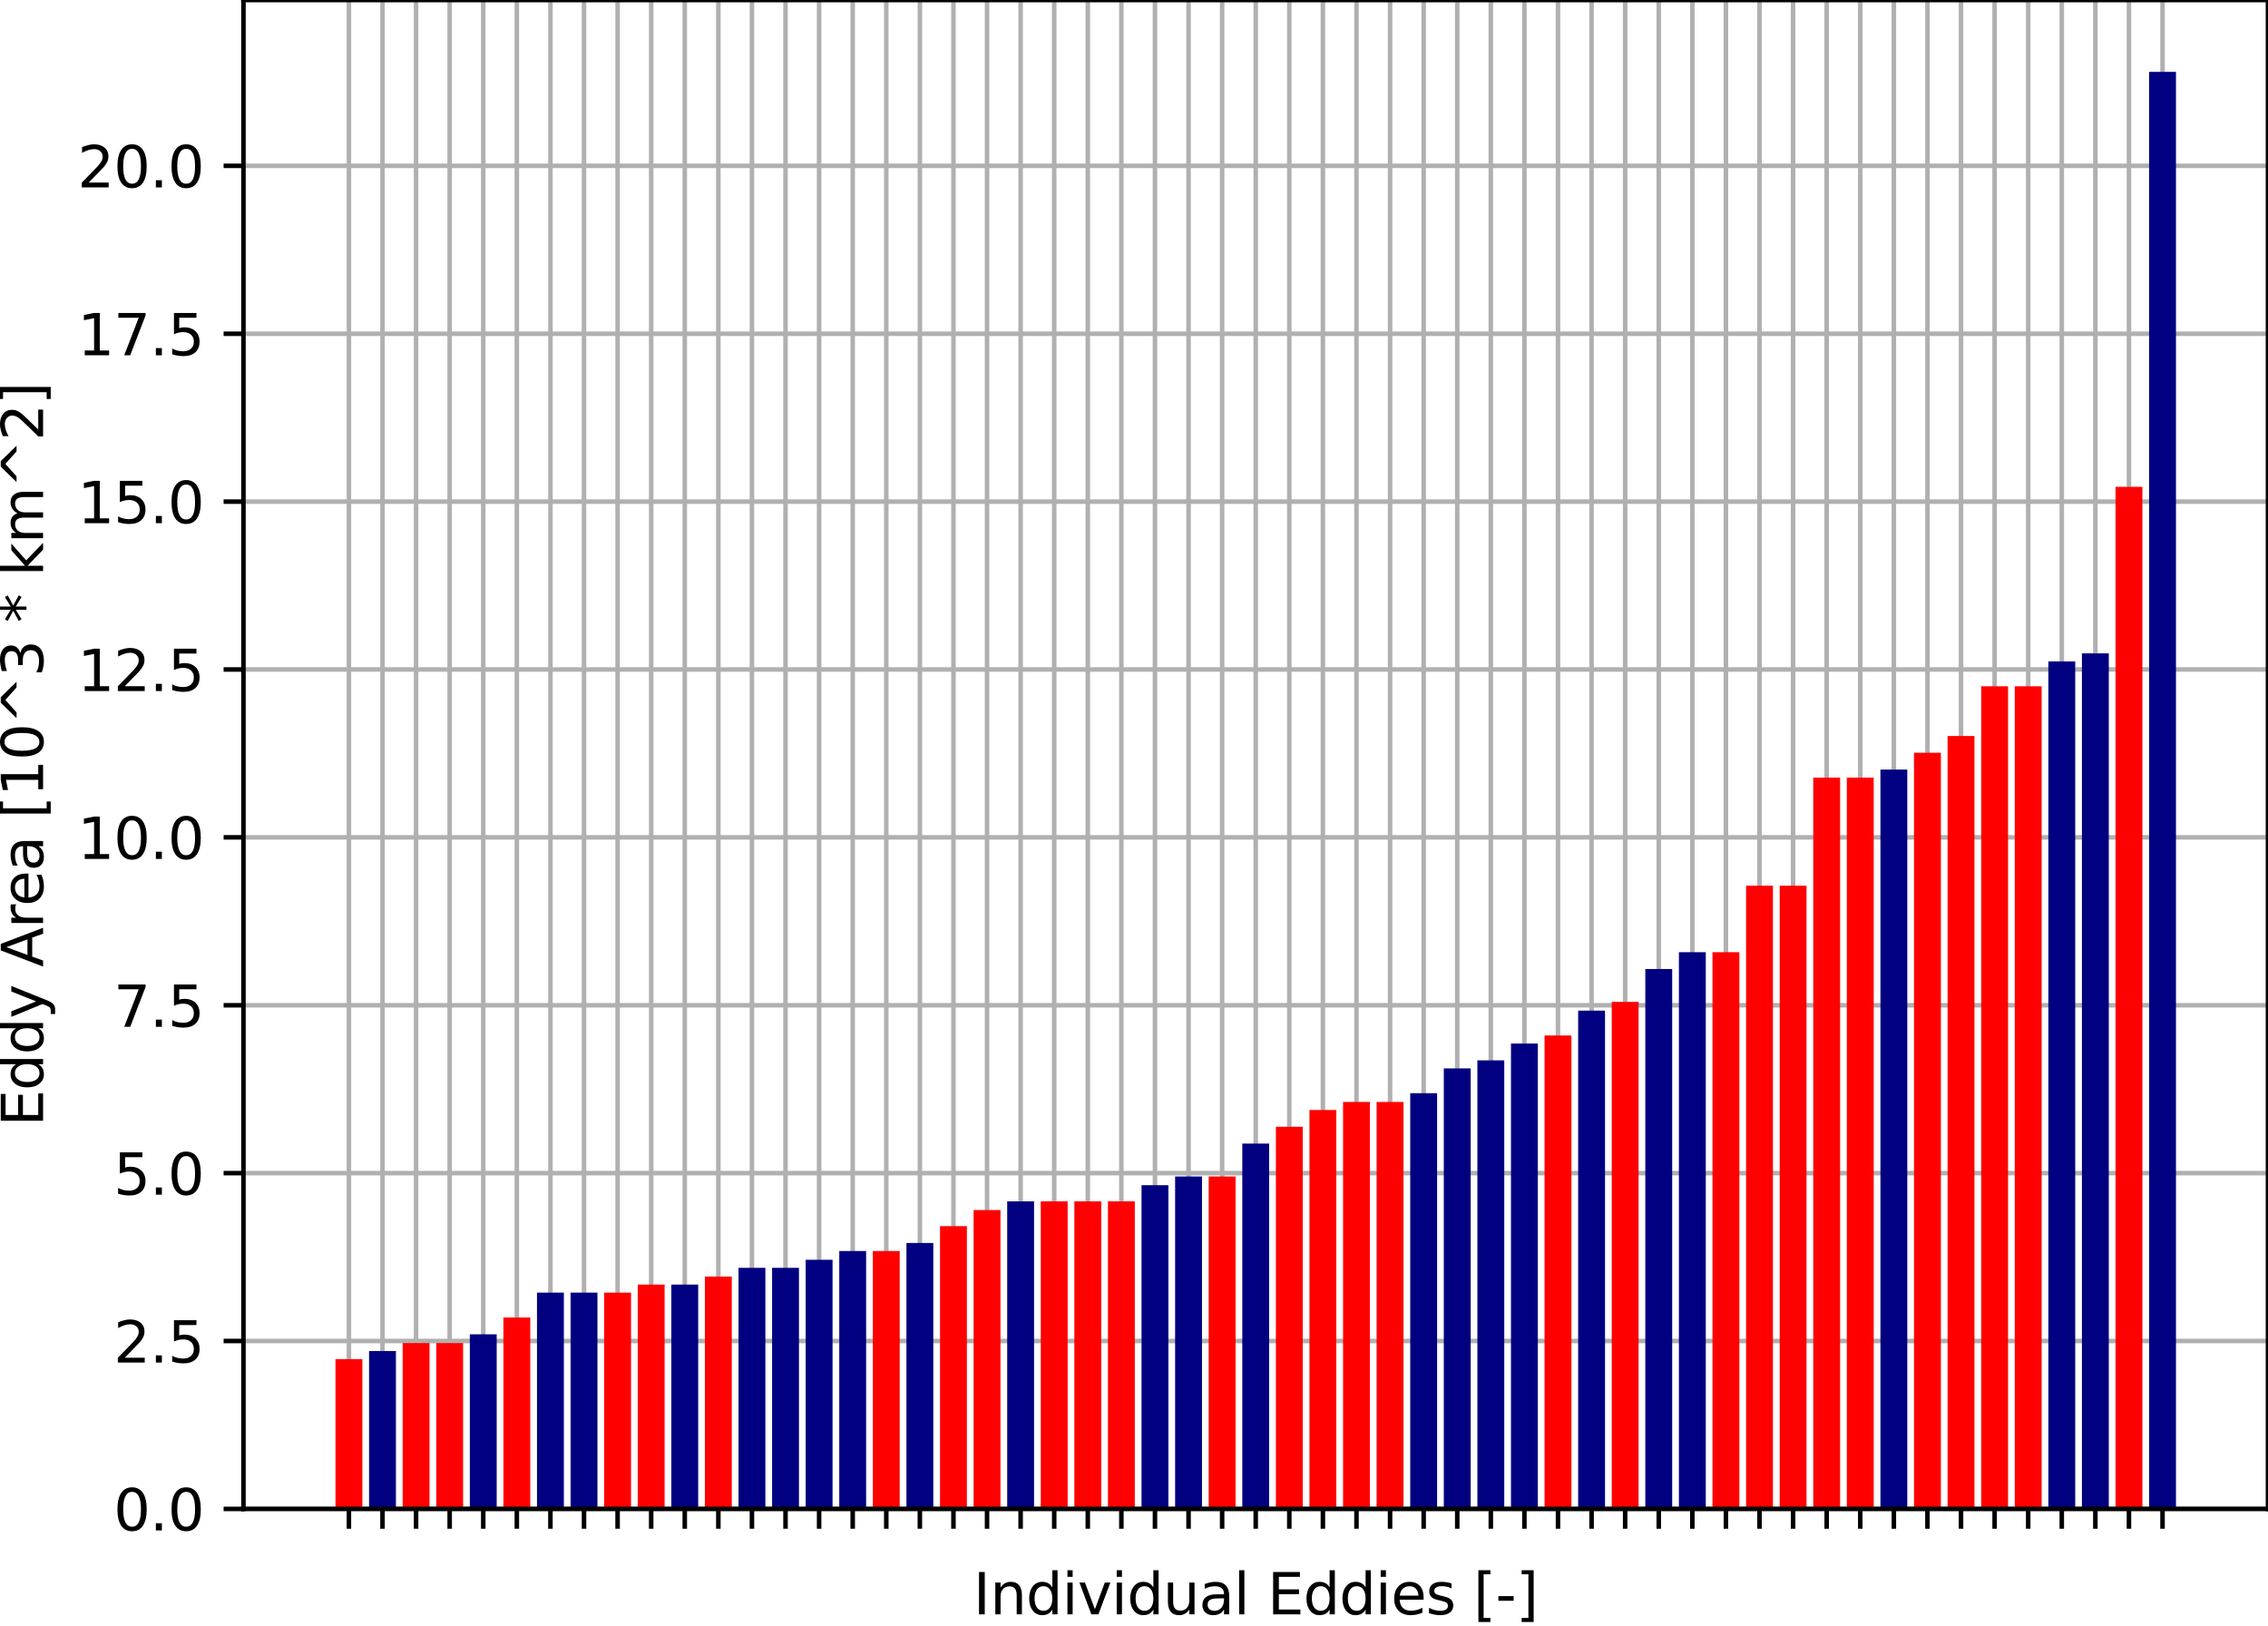 <?xml version="1.0" encoding="utf-8" standalone="no"?>
<!DOCTYPE svg PUBLIC "-//W3C//DTD SVG 1.1//EN"
  "http://www.w3.org/Graphics/SVG/1.1/DTD/svg11.dtd">
<svg xmlns:xlink="http://www.w3.org/1999/xlink" width="400.064pt" height="286.79pt" viewBox="0 0 400.064 286.79" xmlns="http://www.w3.org/2000/svg" version="1.1">
 <defs>
  <style type="text/css">*{stroke-linejoin: round; stroke-linecap: butt}</style>
 </defs>
 <g id="figure_1">
  <g id="patch_1">
   <path d="M -0 286.79 
L 400.064 286.79 
L 400.064 -0 
L -0 -0 
z
" style="fill: #ffffff"/>
  </g>
  <g id="axes_1">
   <g id="patch_2">
    <path d="M 42.944 266.112 
L 400.064 266.112 
L 400.064 -0 
L 42.944 -0 
z
" style="fill: #ffffff"/>
   </g>
   <g id="matplotlib.axis_1">
    <g id="xtick_1">
     <g id="line2d_1">
      <path d="M 61.546 266.112 
L 61.546 -0 
" clip-path="url(#p8c8e43b878)" style="fill: none; stroke: #b0b0b0; stroke-width: 0.8; stroke-linecap: square"/>
     </g>
     <g id="line2d_2">
      <defs>
       <path id="m0f7d0fd968" d="M 0 0 
L 0 3.5 
" style="stroke: #000000; stroke-width: 0.8"/>
      </defs>
      <g>
       <use xlink:href="#m0f7d0fd968" x="61.546" y="266.112" style="stroke: #000000; stroke-width: 0.8"/>
      </g>
     </g>
    </g>
    <g id="xtick_2">
     <g id="line2d_3">
      <path d="M 67.471 266.112 
L 67.471 -0 
" clip-path="url(#p8c8e43b878)" style="fill: none; stroke: #b0b0b0; stroke-width: 0.8; stroke-linecap: square"/>
     </g>
     <g id="line2d_4">
      <g>
       <use xlink:href="#m0f7d0fd968" x="67.471" y="266.112" style="stroke: #000000; stroke-width: 0.8"/>
      </g>
     </g>
    </g>
    <g id="xtick_3">
     <g id="line2d_5">
      <path d="M 73.395 266.112 
L 73.395 -0 
" clip-path="url(#p8c8e43b878)" style="fill: none; stroke: #b0b0b0; stroke-width: 0.8; stroke-linecap: square"/>
     </g>
     <g id="line2d_6">
      <g>
       <use xlink:href="#m0f7d0fd968" x="73.395" y="266.112" style="stroke: #000000; stroke-width: 0.8"/>
      </g>
     </g>
    </g>
    <g id="xtick_4">
     <g id="line2d_7">
      <path d="M 79.319 266.112 
L 79.319 -0 
" clip-path="url(#p8c8e43b878)" style="fill: none; stroke: #b0b0b0; stroke-width: 0.8; stroke-linecap: square"/>
     </g>
     <g id="line2d_8">
      <g>
       <use xlink:href="#m0f7d0fd968" x="79.319" y="266.112" style="stroke: #000000; stroke-width: 0.8"/>
      </g>
     </g>
    </g>
    <g id="xtick_5">
     <g id="line2d_9">
      <path d="M 85.244 266.112 
L 85.244 -0 
" clip-path="url(#p8c8e43b878)" style="fill: none; stroke: #b0b0b0; stroke-width: 0.8; stroke-linecap: square"/>
     </g>
     <g id="line2d_10">
      <g>
       <use xlink:href="#m0f7d0fd968" x="85.244" y="266.112" style="stroke: #000000; stroke-width: 0.8"/>
      </g>
     </g>
    </g>
    <g id="xtick_6">
     <g id="line2d_11">
      <path d="M 91.168 266.112 
L 91.168 -0 
" clip-path="url(#p8c8e43b878)" style="fill: none; stroke: #b0b0b0; stroke-width: 0.8; stroke-linecap: square"/>
     </g>
     <g id="line2d_12">
      <g>
       <use xlink:href="#m0f7d0fd968" x="91.168" y="266.112" style="stroke: #000000; stroke-width: 0.8"/>
      </g>
     </g>
    </g>
    <g id="xtick_7">
     <g id="line2d_13">
      <path d="M 97.092 266.112 
L 97.092 -0 
" clip-path="url(#p8c8e43b878)" style="fill: none; stroke: #b0b0b0; stroke-width: 0.8; stroke-linecap: square"/>
     </g>
     <g id="line2d_14">
      <g>
       <use xlink:href="#m0f7d0fd968" x="97.092" y="266.112" style="stroke: #000000; stroke-width: 0.8"/>
      </g>
     </g>
    </g>
    <g id="xtick_8">
     <g id="line2d_15">
      <path d="M 103.017 266.112 
L 103.017 -0 
" clip-path="url(#p8c8e43b878)" style="fill: none; stroke: #b0b0b0; stroke-width: 0.8; stroke-linecap: square"/>
     </g>
     <g id="line2d_16">
      <g>
       <use xlink:href="#m0f7d0fd968" x="103.017" y="266.112" style="stroke: #000000; stroke-width: 0.8"/>
      </g>
     </g>
    </g>
    <g id="xtick_9">
     <g id="line2d_17">
      <path d="M 108.941 266.112 
L 108.941 -0 
" clip-path="url(#p8c8e43b878)" style="fill: none; stroke: #b0b0b0; stroke-width: 0.8; stroke-linecap: square"/>
     </g>
     <g id="line2d_18">
      <g>
       <use xlink:href="#m0f7d0fd968" x="108.941" y="266.112" style="stroke: #000000; stroke-width: 0.8"/>
      </g>
     </g>
    </g>
    <g id="xtick_10">
     <g id="line2d_19">
      <path d="M 114.865 266.112 
L 114.865 -0 
" clip-path="url(#p8c8e43b878)" style="fill: none; stroke: #b0b0b0; stroke-width: 0.8; stroke-linecap: square"/>
     </g>
     <g id="line2d_20">
      <g>
       <use xlink:href="#m0f7d0fd968" x="114.865" y="266.112" style="stroke: #000000; stroke-width: 0.8"/>
      </g>
     </g>
    </g>
    <g id="xtick_11">
     <g id="line2d_21">
      <path d="M 120.79 266.112 
L 120.79 -0 
" clip-path="url(#p8c8e43b878)" style="fill: none; stroke: #b0b0b0; stroke-width: 0.8; stroke-linecap: square"/>
     </g>
     <g id="line2d_22">
      <g>
       <use xlink:href="#m0f7d0fd968" x="120.79" y="266.112" style="stroke: #000000; stroke-width: 0.8"/>
      </g>
     </g>
    </g>
    <g id="xtick_12">
     <g id="line2d_23">
      <path d="M 126.714 266.112 
L 126.714 -0 
" clip-path="url(#p8c8e43b878)" style="fill: none; stroke: #b0b0b0; stroke-width: 0.8; stroke-linecap: square"/>
     </g>
     <g id="line2d_24">
      <g>
       <use xlink:href="#m0f7d0fd968" x="126.714" y="266.112" style="stroke: #000000; stroke-width: 0.8"/>
      </g>
     </g>
    </g>
    <g id="xtick_13">
     <g id="line2d_25">
      <path d="M 132.638 266.112 
L 132.638 -0 
" clip-path="url(#p8c8e43b878)" style="fill: none; stroke: #b0b0b0; stroke-width: 0.8; stroke-linecap: square"/>
     </g>
     <g id="line2d_26">
      <g>
       <use xlink:href="#m0f7d0fd968" x="132.638" y="266.112" style="stroke: #000000; stroke-width: 0.8"/>
      </g>
     </g>
    </g>
    <g id="xtick_14">
     <g id="line2d_27">
      <path d="M 138.563 266.112 
L 138.563 -0 
" clip-path="url(#p8c8e43b878)" style="fill: none; stroke: #b0b0b0; stroke-width: 0.8; stroke-linecap: square"/>
     </g>
     <g id="line2d_28">
      <g>
       <use xlink:href="#m0f7d0fd968" x="138.563" y="266.112" style="stroke: #000000; stroke-width: 0.8"/>
      </g>
     </g>
    </g>
    <g id="xtick_15">
     <g id="line2d_29">
      <path d="M 144.487 266.112 
L 144.487 -0 
" clip-path="url(#p8c8e43b878)" style="fill: none; stroke: #b0b0b0; stroke-width: 0.8; stroke-linecap: square"/>
     </g>
     <g id="line2d_30">
      <g>
       <use xlink:href="#m0f7d0fd968" x="144.487" y="266.112" style="stroke: #000000; stroke-width: 0.8"/>
      </g>
     </g>
    </g>
    <g id="xtick_16">
     <g id="line2d_31">
      <path d="M 150.412 266.112 
L 150.412 -0 
" clip-path="url(#p8c8e43b878)" style="fill: none; stroke: #b0b0b0; stroke-width: 0.8; stroke-linecap: square"/>
     </g>
     <g id="line2d_32">
      <g>
       <use xlink:href="#m0f7d0fd968" x="150.412" y="266.112" style="stroke: #000000; stroke-width: 0.8"/>
      </g>
     </g>
    </g>
    <g id="xtick_17">
     <g id="line2d_33">
      <path d="M 156.336 266.112 
L 156.336 -0 
" clip-path="url(#p8c8e43b878)" style="fill: none; stroke: #b0b0b0; stroke-width: 0.8; stroke-linecap: square"/>
     </g>
     <g id="line2d_34">
      <g>
       <use xlink:href="#m0f7d0fd968" x="156.336" y="266.112" style="stroke: #000000; stroke-width: 0.8"/>
      </g>
     </g>
    </g>
    <g id="xtick_18">
     <g id="line2d_35">
      <path d="M 162.26 266.112 
L 162.26 -0 
" clip-path="url(#p8c8e43b878)" style="fill: none; stroke: #b0b0b0; stroke-width: 0.8; stroke-linecap: square"/>
     </g>
     <g id="line2d_36">
      <g>
       <use xlink:href="#m0f7d0fd968" x="162.26" y="266.112" style="stroke: #000000; stroke-width: 0.8"/>
      </g>
     </g>
    </g>
    <g id="xtick_19">
     <g id="line2d_37">
      <path d="M 168.185 266.112 
L 168.185 -0 
" clip-path="url(#p8c8e43b878)" style="fill: none; stroke: #b0b0b0; stroke-width: 0.8; stroke-linecap: square"/>
     </g>
     <g id="line2d_38">
      <g>
       <use xlink:href="#m0f7d0fd968" x="168.185" y="266.112" style="stroke: #000000; stroke-width: 0.8"/>
      </g>
     </g>
    </g>
    <g id="xtick_20">
     <g id="line2d_39">
      <path d="M 174.109 266.112 
L 174.109 -0 
" clip-path="url(#p8c8e43b878)" style="fill: none; stroke: #b0b0b0; stroke-width: 0.8; stroke-linecap: square"/>
     </g>
     <g id="line2d_40">
      <g>
       <use xlink:href="#m0f7d0fd968" x="174.109" y="266.112" style="stroke: #000000; stroke-width: 0.8"/>
      </g>
     </g>
    </g>
    <g id="xtick_21">
     <g id="line2d_41">
      <path d="M 180.033 266.112 
L 180.033 -0 
" clip-path="url(#p8c8e43b878)" style="fill: none; stroke: #b0b0b0; stroke-width: 0.8; stroke-linecap: square"/>
     </g>
     <g id="line2d_42">
      <g>
       <use xlink:href="#m0f7d0fd968" x="180.033" y="266.112" style="stroke: #000000; stroke-width: 0.8"/>
      </g>
     </g>
    </g>
    <g id="xtick_22">
     <g id="line2d_43">
      <path d="M 185.958 266.112 
L 185.958 -0 
" clip-path="url(#p8c8e43b878)" style="fill: none; stroke: #b0b0b0; stroke-width: 0.8; stroke-linecap: square"/>
     </g>
     <g id="line2d_44">
      <g>
       <use xlink:href="#m0f7d0fd968" x="185.958" y="266.112" style="stroke: #000000; stroke-width: 0.8"/>
      </g>
     </g>
    </g>
    <g id="xtick_23">
     <g id="line2d_45">
      <path d="M 191.882 266.112 
L 191.882 -0 
" clip-path="url(#p8c8e43b878)" style="fill: none; stroke: #b0b0b0; stroke-width: 0.8; stroke-linecap: square"/>
     </g>
     <g id="line2d_46">
      <g>
       <use xlink:href="#m0f7d0fd968" x="191.882" y="266.112" style="stroke: #000000; stroke-width: 0.8"/>
      </g>
     </g>
    </g>
    <g id="xtick_24">
     <g id="line2d_47">
      <path d="M 197.806 266.112 
L 197.806 -0 
" clip-path="url(#p8c8e43b878)" style="fill: none; stroke: #b0b0b0; stroke-width: 0.8; stroke-linecap: square"/>
     </g>
     <g id="line2d_48">
      <g>
       <use xlink:href="#m0f7d0fd968" x="197.806" y="266.112" style="stroke: #000000; stroke-width: 0.8"/>
      </g>
     </g>
    </g>
    <g id="xtick_25">
     <g id="line2d_49">
      <path d="M 203.731 266.112 
L 203.731 -0 
" clip-path="url(#p8c8e43b878)" style="fill: none; stroke: #b0b0b0; stroke-width: 0.8; stroke-linecap: square"/>
     </g>
     <g id="line2d_50">
      <g>
       <use xlink:href="#m0f7d0fd968" x="203.731" y="266.112" style="stroke: #000000; stroke-width: 0.8"/>
      </g>
     </g>
    </g>
    <g id="xtick_26">
     <g id="line2d_51">
      <path d="M 209.655 266.112 
L 209.655 -0 
" clip-path="url(#p8c8e43b878)" style="fill: none; stroke: #b0b0b0; stroke-width: 0.8; stroke-linecap: square"/>
     </g>
     <g id="line2d_52">
      <g>
       <use xlink:href="#m0f7d0fd968" x="209.655" y="266.112" style="stroke: #000000; stroke-width: 0.8"/>
      </g>
     </g>
    </g>
    <g id="xtick_27">
     <g id="line2d_53">
      <path d="M 215.579 266.112 
L 215.579 -0 
" clip-path="url(#p8c8e43b878)" style="fill: none; stroke: #b0b0b0; stroke-width: 0.8; stroke-linecap: square"/>
     </g>
     <g id="line2d_54">
      <g>
       <use xlink:href="#m0f7d0fd968" x="215.579" y="266.112" style="stroke: #000000; stroke-width: 0.8"/>
      </g>
     </g>
    </g>
    <g id="xtick_28">
     <g id="line2d_55">
      <path d="M 221.504 266.112 
L 221.504 -0 
" clip-path="url(#p8c8e43b878)" style="fill: none; stroke: #b0b0b0; stroke-width: 0.8; stroke-linecap: square"/>
     </g>
     <g id="line2d_56">
      <g>
       <use xlink:href="#m0f7d0fd968" x="221.504" y="266.112" style="stroke: #000000; stroke-width: 0.8"/>
      </g>
     </g>
    </g>
    <g id="xtick_29">
     <g id="line2d_57">
      <path d="M 227.428 266.112 
L 227.428 -0 
" clip-path="url(#p8c8e43b878)" style="fill: none; stroke: #b0b0b0; stroke-width: 0.8; stroke-linecap: square"/>
     </g>
     <g id="line2d_58">
      <g>
       <use xlink:href="#m0f7d0fd968" x="227.428" y="266.112" style="stroke: #000000; stroke-width: 0.8"/>
      </g>
     </g>
    </g>
    <g id="xtick_30">
     <g id="line2d_59">
      <path d="M 233.352 266.112 
L 233.352 -0 
" clip-path="url(#p8c8e43b878)" style="fill: none; stroke: #b0b0b0; stroke-width: 0.8; stroke-linecap: square"/>
     </g>
     <g id="line2d_60">
      <g>
       <use xlink:href="#m0f7d0fd968" x="233.352" y="266.112" style="stroke: #000000; stroke-width: 0.8"/>
      </g>
     </g>
    </g>
    <g id="xtick_31">
     <g id="line2d_61">
      <path d="M 239.277 266.112 
L 239.277 -0 
" clip-path="url(#p8c8e43b878)" style="fill: none; stroke: #b0b0b0; stroke-width: 0.8; stroke-linecap: square"/>
     </g>
     <g id="line2d_62">
      <g>
       <use xlink:href="#m0f7d0fd968" x="239.277" y="266.112" style="stroke: #000000; stroke-width: 0.8"/>
      </g>
     </g>
    </g>
    <g id="xtick_32">
     <g id="line2d_63">
      <path d="M 245.201 266.112 
L 245.201 -0 
" clip-path="url(#p8c8e43b878)" style="fill: none; stroke: #b0b0b0; stroke-width: 0.8; stroke-linecap: square"/>
     </g>
     <g id="line2d_64">
      <g>
       <use xlink:href="#m0f7d0fd968" x="245.201" y="266.112" style="stroke: #000000; stroke-width: 0.8"/>
      </g>
     </g>
    </g>
    <g id="xtick_33">
     <g id="line2d_65">
      <path d="M 251.126 266.112 
L 251.126 -0 
" clip-path="url(#p8c8e43b878)" style="fill: none; stroke: #b0b0b0; stroke-width: 0.8; stroke-linecap: square"/>
     </g>
     <g id="line2d_66">
      <g>
       <use xlink:href="#m0f7d0fd968" x="251.126" y="266.112" style="stroke: #000000; stroke-width: 0.8"/>
      </g>
     </g>
    </g>
    <g id="xtick_34">
     <g id="line2d_67">
      <path d="M 257.05 266.112 
L 257.05 -0 
" clip-path="url(#p8c8e43b878)" style="fill: none; stroke: #b0b0b0; stroke-width: 0.8; stroke-linecap: square"/>
     </g>
     <g id="line2d_68">
      <g>
       <use xlink:href="#m0f7d0fd968" x="257.05" y="266.112" style="stroke: #000000; stroke-width: 0.8"/>
      </g>
     </g>
    </g>
    <g id="xtick_35">
     <g id="line2d_69">
      <path d="M 262.974 266.112 
L 262.974 -0 
" clip-path="url(#p8c8e43b878)" style="fill: none; stroke: #b0b0b0; stroke-width: 0.8; stroke-linecap: square"/>
     </g>
     <g id="line2d_70">
      <g>
       <use xlink:href="#m0f7d0fd968" x="262.974" y="266.112" style="stroke: #000000; stroke-width: 0.8"/>
      </g>
     </g>
    </g>
    <g id="xtick_36">
     <g id="line2d_71">
      <path d="M 268.899 266.112 
L 268.899 -0 
" clip-path="url(#p8c8e43b878)" style="fill: none; stroke: #b0b0b0; stroke-width: 0.8; stroke-linecap: square"/>
     </g>
     <g id="line2d_72">
      <g>
       <use xlink:href="#m0f7d0fd968" x="268.899" y="266.112" style="stroke: #000000; stroke-width: 0.8"/>
      </g>
     </g>
    </g>
    <g id="xtick_37">
     <g id="line2d_73">
      <path d="M 274.823 266.112 
L 274.823 -0 
" clip-path="url(#p8c8e43b878)" style="fill: none; stroke: #b0b0b0; stroke-width: 0.8; stroke-linecap: square"/>
     </g>
     <g id="line2d_74">
      <g>
       <use xlink:href="#m0f7d0fd968" x="274.823" y="266.112" style="stroke: #000000; stroke-width: 0.8"/>
      </g>
     </g>
    </g>
    <g id="xtick_38">
     <g id="line2d_75">
      <path d="M 280.747 266.112 
L 280.747 -0 
" clip-path="url(#p8c8e43b878)" style="fill: none; stroke: #b0b0b0; stroke-width: 0.8; stroke-linecap: square"/>
     </g>
     <g id="line2d_76">
      <g>
       <use xlink:href="#m0f7d0fd968" x="280.747" y="266.112" style="stroke: #000000; stroke-width: 0.8"/>
      </g>
     </g>
    </g>
    <g id="xtick_39">
     <g id="line2d_77">
      <path d="M 286.672 266.112 
L 286.672 -0 
" clip-path="url(#p8c8e43b878)" style="fill: none; stroke: #b0b0b0; stroke-width: 0.8; stroke-linecap: square"/>
     </g>
     <g id="line2d_78">
      <g>
       <use xlink:href="#m0f7d0fd968" x="286.672" y="266.112" style="stroke: #000000; stroke-width: 0.8"/>
      </g>
     </g>
    </g>
    <g id="xtick_40">
     <g id="line2d_79">
      <path d="M 292.596 266.112 
L 292.596 -0 
" clip-path="url(#p8c8e43b878)" style="fill: none; stroke: #b0b0b0; stroke-width: 0.8; stroke-linecap: square"/>
     </g>
     <g id="line2d_80">
      <g>
       <use xlink:href="#m0f7d0fd968" x="292.596" y="266.112" style="stroke: #000000; stroke-width: 0.8"/>
      </g>
     </g>
    </g>
    <g id="xtick_41">
     <g id="line2d_81">
      <path d="M 298.52 266.112 
L 298.52 -0 
" clip-path="url(#p8c8e43b878)" style="fill: none; stroke: #b0b0b0; stroke-width: 0.8; stroke-linecap: square"/>
     </g>
     <g id="line2d_82">
      <g>
       <use xlink:href="#m0f7d0fd968" x="298.52" y="266.112" style="stroke: #000000; stroke-width: 0.8"/>
      </g>
     </g>
    </g>
    <g id="xtick_42">
     <g id="line2d_83">
      <path d="M 304.445 266.112 
L 304.445 -0 
" clip-path="url(#p8c8e43b878)" style="fill: none; stroke: #b0b0b0; stroke-width: 0.8; stroke-linecap: square"/>
     </g>
     <g id="line2d_84">
      <g>
       <use xlink:href="#m0f7d0fd968" x="304.445" y="266.112" style="stroke: #000000; stroke-width: 0.8"/>
      </g>
     </g>
    </g>
    <g id="xtick_43">
     <g id="line2d_85">
      <path d="M 310.369 266.112 
L 310.369 -0 
" clip-path="url(#p8c8e43b878)" style="fill: none; stroke: #b0b0b0; stroke-width: 0.8; stroke-linecap: square"/>
     </g>
     <g id="line2d_86">
      <g>
       <use xlink:href="#m0f7d0fd968" x="310.369" y="266.112" style="stroke: #000000; stroke-width: 0.8"/>
      </g>
     </g>
    </g>
    <g id="xtick_44">
     <g id="line2d_87">
      <path d="M 316.293 266.112 
L 316.293 -0 
" clip-path="url(#p8c8e43b878)" style="fill: none; stroke: #b0b0b0; stroke-width: 0.8; stroke-linecap: square"/>
     </g>
     <g id="line2d_88">
      <g>
       <use xlink:href="#m0f7d0fd968" x="316.293" y="266.112" style="stroke: #000000; stroke-width: 0.8"/>
      </g>
     </g>
    </g>
    <g id="xtick_45">
     <g id="line2d_89">
      <path d="M 322.218 266.112 
L 322.218 -0 
" clip-path="url(#p8c8e43b878)" style="fill: none; stroke: #b0b0b0; stroke-width: 0.8; stroke-linecap: square"/>
     </g>
     <g id="line2d_90">
      <g>
       <use xlink:href="#m0f7d0fd968" x="322.218" y="266.112" style="stroke: #000000; stroke-width: 0.8"/>
      </g>
     </g>
    </g>
    <g id="xtick_46">
     <g id="line2d_91">
      <path d="M 328.142 266.112 
L 328.142 -0 
" clip-path="url(#p8c8e43b878)" style="fill: none; stroke: #b0b0b0; stroke-width: 0.8; stroke-linecap: square"/>
     </g>
     <g id="line2d_92">
      <g>
       <use xlink:href="#m0f7d0fd968" x="328.142" y="266.112" style="stroke: #000000; stroke-width: 0.8"/>
      </g>
     </g>
    </g>
    <g id="xtick_47">
     <g id="line2d_93">
      <path d="M 334.066 266.112 
L 334.066 -0 
" clip-path="url(#p8c8e43b878)" style="fill: none; stroke: #b0b0b0; stroke-width: 0.8; stroke-linecap: square"/>
     </g>
     <g id="line2d_94">
      <g>
       <use xlink:href="#m0f7d0fd968" x="334.066" y="266.112" style="stroke: #000000; stroke-width: 0.8"/>
      </g>
     </g>
    </g>
    <g id="xtick_48">
     <g id="line2d_95">
      <path d="M 339.991 266.112 
L 339.991 -0 
" clip-path="url(#p8c8e43b878)" style="fill: none; stroke: #b0b0b0; stroke-width: 0.8; stroke-linecap: square"/>
     </g>
     <g id="line2d_96">
      <g>
       <use xlink:href="#m0f7d0fd968" x="339.991" y="266.112" style="stroke: #000000; stroke-width: 0.8"/>
      </g>
     </g>
    </g>
    <g id="xtick_49">
     <g id="line2d_97">
      <path d="M 345.915 266.112 
L 345.915 -0 
" clip-path="url(#p8c8e43b878)" style="fill: none; stroke: #b0b0b0; stroke-width: 0.8; stroke-linecap: square"/>
     </g>
     <g id="line2d_98">
      <g>
       <use xlink:href="#m0f7d0fd968" x="345.915" y="266.112" style="stroke: #000000; stroke-width: 0.8"/>
      </g>
     </g>
    </g>
    <g id="xtick_50">
     <g id="line2d_99">
      <path d="M 351.84 266.112 
L 351.84 -0 
" clip-path="url(#p8c8e43b878)" style="fill: none; stroke: #b0b0b0; stroke-width: 0.8; stroke-linecap: square"/>
     </g>
     <g id="line2d_100">
      <g>
       <use xlink:href="#m0f7d0fd968" x="351.84" y="266.112" style="stroke: #000000; stroke-width: 0.8"/>
      </g>
     </g>
    </g>
    <g id="xtick_51">
     <g id="line2d_101">
      <path d="M 357.764 266.112 
L 357.764 -0 
" clip-path="url(#p8c8e43b878)" style="fill: none; stroke: #b0b0b0; stroke-width: 0.8; stroke-linecap: square"/>
     </g>
     <g id="line2d_102">
      <g>
       <use xlink:href="#m0f7d0fd968" x="357.764" y="266.112" style="stroke: #000000; stroke-width: 0.8"/>
      </g>
     </g>
    </g>
    <g id="xtick_52">
     <g id="line2d_103">
      <path d="M 363.688 266.112 
L 363.688 -0 
" clip-path="url(#p8c8e43b878)" style="fill: none; stroke: #b0b0b0; stroke-width: 0.8; stroke-linecap: square"/>
     </g>
     <g id="line2d_104">
      <g>
       <use xlink:href="#m0f7d0fd968" x="363.688" y="266.112" style="stroke: #000000; stroke-width: 0.8"/>
      </g>
     </g>
    </g>
    <g id="xtick_53">
     <g id="line2d_105">
      <path d="M 369.613 266.112 
L 369.613 -0 
" clip-path="url(#p8c8e43b878)" style="fill: none; stroke: #b0b0b0; stroke-width: 0.8; stroke-linecap: square"/>
     </g>
     <g id="line2d_106">
      <g>
       <use xlink:href="#m0f7d0fd968" x="369.613" y="266.112" style="stroke: #000000; stroke-width: 0.8"/>
      </g>
     </g>
    </g>
    <g id="xtick_54">
     <g id="line2d_107">
      <path d="M 375.537 266.112 
L 375.537 -0 
" clip-path="url(#p8c8e43b878)" style="fill: none; stroke: #b0b0b0; stroke-width: 0.8; stroke-linecap: square"/>
     </g>
     <g id="line2d_108">
      <g>
       <use xlink:href="#m0f7d0fd968" x="375.537" y="266.112" style="stroke: #000000; stroke-width: 0.8"/>
      </g>
     </g>
    </g>
    <g id="xtick_55">
     <g id="line2d_109">
      <path d="M 381.461 266.112 
L 381.461 -0 
" clip-path="url(#p8c8e43b878)" style="fill: none; stroke: #b0b0b0; stroke-width: 0.8; stroke-linecap: square"/>
     </g>
     <g id="line2d_110">
      <g>
       <use xlink:href="#m0f7d0fd968" x="381.461" y="266.112" style="stroke: #000000; stroke-width: 0.8"/>
      </g>
     </g>
    </g>
    <g id="text_1">
     <!-- Individual Eddies [-] -->
     <g transform="translate(171.69 284.71)scale(0.1 -0.1)">
      <defs>
       <path id="DejaVuSans-49" d="M 628 4666 
L 1259 4666 
L 1259 0 
L 628 0 
L 628 4666 
z
" transform="scale(0.016)"/>
       <path id="DejaVuSans-6e" d="M 3513 2113 
L 3513 0 
L 2938 0 
L 2938 2094 
Q 2938 2591 2744 2837 
Q 2550 3084 2163 3084 
Q 1697 3084 1428 2787 
Q 1159 2491 1159 1978 
L 1159 0 
L 581 0 
L 581 3500 
L 1159 3500 
L 1159 2956 
Q 1366 3272 1645 3428 
Q 1925 3584 2291 3584 
Q 2894 3584 3203 3211 
Q 3513 2838 3513 2113 
z
" transform="scale(0.016)"/>
       <path id="DejaVuSans-64" d="M 2906 2969 
L 2906 4863 
L 3481 4863 
L 3481 0 
L 2906 0 
L 2906 525 
Q 2725 213 2448 61 
Q 2172 -91 1784 -91 
Q 1150 -91 751 415 
Q 353 922 353 1747 
Q 353 2572 751 3078 
Q 1150 3584 1784 3584 
Q 2172 3584 2448 3432 
Q 2725 3281 2906 2969 
z
M 947 1747 
Q 947 1113 1208 752 
Q 1469 391 1925 391 
Q 2381 391 2643 752 
Q 2906 1113 2906 1747 
Q 2906 2381 2643 2742 
Q 2381 3103 1925 3103 
Q 1469 3103 1208 2742 
Q 947 2381 947 1747 
z
" transform="scale(0.016)"/>
       <path id="DejaVuSans-69" d="M 603 3500 
L 1178 3500 
L 1178 0 
L 603 0 
L 603 3500 
z
M 603 4863 
L 1178 4863 
L 1178 4134 
L 603 4134 
L 603 4863 
z
" transform="scale(0.016)"/>
       <path id="DejaVuSans-76" d="M 191 3500 
L 800 3500 
L 1894 563 
L 2988 3500 
L 3597 3500 
L 2284 0 
L 1503 0 
L 191 3500 
z
" transform="scale(0.016)"/>
       <path id="DejaVuSans-75" d="M 544 1381 
L 544 3500 
L 1119 3500 
L 1119 1403 
Q 1119 906 1312 657 
Q 1506 409 1894 409 
Q 2359 409 2629 706 
Q 2900 1003 2900 1516 
L 2900 3500 
L 3475 3500 
L 3475 0 
L 2900 0 
L 2900 538 
Q 2691 219 2414 64 
Q 2138 -91 1772 -91 
Q 1169 -91 856 284 
Q 544 659 544 1381 
z
M 1991 3584 
L 1991 3584 
z
" transform="scale(0.016)"/>
       <path id="DejaVuSans-61" d="M 2194 1759 
Q 1497 1759 1228 1600 
Q 959 1441 959 1056 
Q 959 750 1161 570 
Q 1363 391 1709 391 
Q 2188 391 2477 730 
Q 2766 1069 2766 1631 
L 2766 1759 
L 2194 1759 
z
M 3341 1997 
L 3341 0 
L 2766 0 
L 2766 531 
Q 2569 213 2275 61 
Q 1981 -91 1556 -91 
Q 1019 -91 701 211 
Q 384 513 384 1019 
Q 384 1609 779 1909 
Q 1175 2209 1959 2209 
L 2766 2209 
L 2766 2266 
Q 2766 2663 2505 2880 
Q 2244 3097 1772 3097 
Q 1472 3097 1187 3025 
Q 903 2953 641 2809 
L 641 3341 
Q 956 3463 1253 3523 
Q 1550 3584 1831 3584 
Q 2591 3584 2966 3190 
Q 3341 2797 3341 1997 
z
" transform="scale(0.016)"/>
       <path id="DejaVuSans-6c" d="M 603 4863 
L 1178 4863 
L 1178 0 
L 603 0 
L 603 4863 
z
" transform="scale(0.016)"/>
       <path id="DejaVuSans-20" transform="scale(0.016)"/>
       <path id="DejaVuSans-45" d="M 628 4666 
L 3578 4666 
L 3578 4134 
L 1259 4134 
L 1259 2753 
L 3481 2753 
L 3481 2222 
L 1259 2222 
L 1259 531 
L 3634 531 
L 3634 0 
L 628 0 
L 628 4666 
z
" transform="scale(0.016)"/>
       <path id="DejaVuSans-65" d="M 3597 1894 
L 3597 1613 
L 953 1613 
Q 991 1019 1311 708 
Q 1631 397 2203 397 
Q 2534 397 2845 478 
Q 3156 559 3463 722 
L 3463 178 
Q 3153 47 2828 -22 
Q 2503 -91 2169 -91 
Q 1331 -91 842 396 
Q 353 884 353 1716 
Q 353 2575 817 3079 
Q 1281 3584 2069 3584 
Q 2775 3584 3186 3129 
Q 3597 2675 3597 1894 
z
M 3022 2063 
Q 3016 2534 2758 2815 
Q 2500 3097 2075 3097 
Q 1594 3097 1305 2825 
Q 1016 2553 972 2059 
L 3022 2063 
z
" transform="scale(0.016)"/>
       <path id="DejaVuSans-73" d="M 2834 3397 
L 2834 2853 
Q 2591 2978 2328 3040 
Q 2066 3103 1784 3103 
Q 1356 3103 1142 2972 
Q 928 2841 928 2578 
Q 928 2378 1081 2264 
Q 1234 2150 1697 2047 
L 1894 2003 
Q 2506 1872 2764 1633 
Q 3022 1394 3022 966 
Q 3022 478 2636 193 
Q 2250 -91 1575 -91 
Q 1294 -91 989 -36 
Q 684 19 347 128 
L 347 722 
Q 666 556 975 473 
Q 1284 391 1588 391 
Q 1994 391 2212 530 
Q 2431 669 2431 922 
Q 2431 1156 2273 1281 
Q 2116 1406 1581 1522 
L 1381 1569 
Q 847 1681 609 1914 
Q 372 2147 372 2553 
Q 372 3047 722 3315 
Q 1072 3584 1716 3584 
Q 2034 3584 2315 3537 
Q 2597 3491 2834 3397 
z
" transform="scale(0.016)"/>
       <path id="DejaVuSans-5b" d="M 550 4863 
L 1875 4863 
L 1875 4416 
L 1125 4416 
L 1125 -397 
L 1875 -397 
L 1875 -844 
L 550 -844 
L 550 4863 
z
" transform="scale(0.016)"/>
       <path id="DejaVuSans-2d" d="M 313 2009 
L 1997 2009 
L 1997 1497 
L 313 1497 
L 313 2009 
z
" transform="scale(0.016)"/>
       <path id="DejaVuSans-5d" d="M 1947 4863 
L 1947 -844 
L 622 -844 
L 622 -397 
L 1369 -397 
L 1369 4416 
L 622 4416 
L 622 4863 
L 1947 4863 
z
" transform="scale(0.016)"/>
      </defs>
      <use xlink:href="#DejaVuSans-49"/>
      <use xlink:href="#DejaVuSans-6e" x="29.492"/>
      <use xlink:href="#DejaVuSans-64" x="92.871"/>
      <use xlink:href="#DejaVuSans-69" x="156.348"/>
      <use xlink:href="#DejaVuSans-76" x="184.131"/>
      <use xlink:href="#DejaVuSans-69" x="243.311"/>
      <use xlink:href="#DejaVuSans-64" x="271.094"/>
      <use xlink:href="#DejaVuSans-75" x="334.57"/>
      <use xlink:href="#DejaVuSans-61" x="397.949"/>
      <use xlink:href="#DejaVuSans-6c" x="459.229"/>
      <use xlink:href="#DejaVuSans-20" x="487.012"/>
      <use xlink:href="#DejaVuSans-45" x="518.799"/>
      <use xlink:href="#DejaVuSans-64" x="581.982"/>
      <use xlink:href="#DejaVuSans-64" x="645.459"/>
      <use xlink:href="#DejaVuSans-69" x="708.936"/>
      <use xlink:href="#DejaVuSans-65" x="736.719"/>
      <use xlink:href="#DejaVuSans-73" x="798.242"/>
      <use xlink:href="#DejaVuSans-20" x="850.342"/>
      <use xlink:href="#DejaVuSans-5b" x="882.129"/>
      <use xlink:href="#DejaVuSans-2d" x="921.143"/>
      <use xlink:href="#DejaVuSans-5d" x="957.227"/>
     </g>
    </g>
   </g>
   <g id="matplotlib.axis_2">
    <g id="ytick_1">
     <g id="line2d_111">
      <path d="M 42.944 266.112 
L 400.064 266.112 
" clip-path="url(#p8c8e43b878)" style="fill: none; stroke: #b0b0b0; stroke-width: 0.8; stroke-linecap: square"/>
     </g>
     <g id="line2d_112">
      <defs>
       <path id="m8dc10aac6d" d="M 0 0 
L -3.5 0 
" style="stroke: #000000; stroke-width: 0.8"/>
      </defs>
      <g>
       <use xlink:href="#m8dc10aac6d" x="42.944" y="266.112" style="stroke: #000000; stroke-width: 0.8"/>
      </g>
     </g>
     <g id="text_2">
      <!-- 0.0 -->
      <g transform="translate(20.041 269.911)scale(0.1 -0.1)">
       <defs>
        <path id="DejaVuSans-30" d="M 2034 4250 
Q 1547 4250 1301 3770 
Q 1056 3291 1056 2328 
Q 1056 1369 1301 889 
Q 1547 409 2034 409 
Q 2525 409 2770 889 
Q 3016 1369 3016 2328 
Q 3016 3291 2770 3770 
Q 2525 4250 2034 4250 
z
M 2034 4750 
Q 2819 4750 3233 4129 
Q 3647 3509 3647 2328 
Q 3647 1150 3233 529 
Q 2819 -91 2034 -91 
Q 1250 -91 836 529 
Q 422 1150 422 2328 
Q 422 3509 836 4129 
Q 1250 4750 2034 4750 
z
" transform="scale(0.016)"/>
        <path id="DejaVuSans-2e" d="M 684 794 
L 1344 794 
L 1344 0 
L 684 0 
L 684 794 
z
" transform="scale(0.016)"/>
       </defs>
       <use xlink:href="#DejaVuSans-30"/>
       <use xlink:href="#DejaVuSans-2e" x="63.623"/>
       <use xlink:href="#DejaVuSans-30" x="95.41"/>
      </g>
     </g>
    </g>
    <g id="ytick_2">
     <g id="line2d_113">
      <path d="M 42.944 236.505 
L 400.064 236.505 
" clip-path="url(#p8c8e43b878)" style="fill: none; stroke: #b0b0b0; stroke-width: 0.8; stroke-linecap: square"/>
     </g>
     <g id="line2d_114">
      <g>
       <use xlink:href="#m8dc10aac6d" x="42.944" y="236.505" style="stroke: #000000; stroke-width: 0.8"/>
      </g>
     </g>
     <g id="text_3">
      <!-- 2.5 -->
      <g transform="translate(20.041 240.304)scale(0.1 -0.1)">
       <defs>
        <path id="DejaVuSans-32" d="M 1228 531 
L 3431 531 
L 3431 0 
L 469 0 
L 469 531 
Q 828 903 1448 1529 
Q 2069 2156 2228 2338 
Q 2531 2678 2651 2914 
Q 2772 3150 2772 3378 
Q 2772 3750 2511 3984 
Q 2250 4219 1831 4219 
Q 1534 4219 1204 4116 
Q 875 4013 500 3803 
L 500 4441 
Q 881 4594 1212 4672 
Q 1544 4750 1819 4750 
Q 2544 4750 2975 4387 
Q 3406 4025 3406 3419 
Q 3406 3131 3298 2873 
Q 3191 2616 2906 2266 
Q 2828 2175 2409 1742 
Q 1991 1309 1228 531 
z
" transform="scale(0.016)"/>
        <path id="DejaVuSans-35" d="M 691 4666 
L 3169 4666 
L 3169 4134 
L 1269 4134 
L 1269 2991 
Q 1406 3038 1543 3061 
Q 1681 3084 1819 3084 
Q 2600 3084 3056 2656 
Q 3513 2228 3513 1497 
Q 3513 744 3044 326 
Q 2575 -91 1722 -91 
Q 1428 -91 1123 -41 
Q 819 9 494 109 
L 494 744 
Q 775 591 1075 516 
Q 1375 441 1709 441 
Q 2250 441 2565 725 
Q 2881 1009 2881 1497 
Q 2881 1984 2565 2268 
Q 2250 2553 1709 2553 
Q 1456 2553 1204 2497 
Q 953 2441 691 2322 
L 691 4666 
z
" transform="scale(0.016)"/>
       </defs>
       <use xlink:href="#DejaVuSans-32"/>
       <use xlink:href="#DejaVuSans-2e" x="63.623"/>
       <use xlink:href="#DejaVuSans-35" x="95.41"/>
      </g>
     </g>
    </g>
    <g id="ytick_3">
     <g id="line2d_115">
      <path d="M 42.944 206.897 
L 400.064 206.897 
" clip-path="url(#p8c8e43b878)" style="fill: none; stroke: #b0b0b0; stroke-width: 0.8; stroke-linecap: square"/>
     </g>
     <g id="line2d_116">
      <g>
       <use xlink:href="#m8dc10aac6d" x="42.944" y="206.897" style="stroke: #000000; stroke-width: 0.8"/>
      </g>
     </g>
     <g id="text_4">
      <!-- 5.0 -->
      <g transform="translate(20.041 210.696)scale(0.1 -0.1)">
       <use xlink:href="#DejaVuSans-35"/>
       <use xlink:href="#DejaVuSans-2e" x="63.623"/>
       <use xlink:href="#DejaVuSans-30" x="95.41"/>
      </g>
     </g>
    </g>
    <g id="ytick_4">
     <g id="line2d_117">
      <path d="M 42.944 177.29 
L 400.064 177.29 
" clip-path="url(#p8c8e43b878)" style="fill: none; stroke: #b0b0b0; stroke-width: 0.8; stroke-linecap: square"/>
     </g>
     <g id="line2d_118">
      <g>
       <use xlink:href="#m8dc10aac6d" x="42.944" y="177.29" style="stroke: #000000; stroke-width: 0.8"/>
      </g>
     </g>
     <g id="text_5">
      <!-- 7.5 -->
      <g transform="translate(20.041 181.089)scale(0.1 -0.1)">
       <defs>
        <path id="DejaVuSans-37" d="M 525 4666 
L 3525 4666 
L 3525 4397 
L 1831 0 
L 1172 0 
L 2766 4134 
L 525 4134 
L 525 4666 
z
" transform="scale(0.016)"/>
       </defs>
       <use xlink:href="#DejaVuSans-37"/>
       <use xlink:href="#DejaVuSans-2e" x="63.623"/>
       <use xlink:href="#DejaVuSans-35" x="95.41"/>
      </g>
     </g>
    </g>
    <g id="ytick_5">
     <g id="line2d_119">
      <path d="M 42.944 147.682 
L 400.064 147.682 
" clip-path="url(#p8c8e43b878)" style="fill: none; stroke: #b0b0b0; stroke-width: 0.8; stroke-linecap: square"/>
     </g>
     <g id="line2d_120">
      <g>
       <use xlink:href="#m8dc10aac6d" x="42.944" y="147.682" style="stroke: #000000; stroke-width: 0.8"/>
      </g>
     </g>
     <g id="text_6">
      <!-- 10.0 -->
      <g transform="translate(13.678 151.481)scale(0.1 -0.1)">
       <defs>
        <path id="DejaVuSans-31" d="M 794 531 
L 1825 531 
L 1825 4091 
L 703 3866 
L 703 4441 
L 1819 4666 
L 2450 4666 
L 2450 531 
L 3481 531 
L 3481 0 
L 794 0 
L 794 531 
z
" transform="scale(0.016)"/>
       </defs>
       <use xlink:href="#DejaVuSans-31"/>
       <use xlink:href="#DejaVuSans-30" x="63.623"/>
       <use xlink:href="#DejaVuSans-2e" x="127.246"/>
       <use xlink:href="#DejaVuSans-30" x="159.033"/>
      </g>
     </g>
    </g>
    <g id="ytick_6">
     <g id="line2d_121">
      <path d="M 42.944 118.075 
L 400.064 118.075 
" clip-path="url(#p8c8e43b878)" style="fill: none; stroke: #b0b0b0; stroke-width: 0.8; stroke-linecap: square"/>
     </g>
     <g id="line2d_122">
      <g>
       <use xlink:href="#m8dc10aac6d" x="42.944" y="118.075" style="stroke: #000000; stroke-width: 0.8"/>
      </g>
     </g>
     <g id="text_7">
      <!-- 12.5 -->
      <g transform="translate(13.678 121.874)scale(0.1 -0.1)">
       <use xlink:href="#DejaVuSans-31"/>
       <use xlink:href="#DejaVuSans-32" x="63.623"/>
       <use xlink:href="#DejaVuSans-2e" x="127.246"/>
       <use xlink:href="#DejaVuSans-35" x="159.033"/>
      </g>
     </g>
    </g>
    <g id="ytick_7">
     <g id="line2d_123">
      <path d="M 42.944 88.467 
L 400.064 88.467 
" clip-path="url(#p8c8e43b878)" style="fill: none; stroke: #b0b0b0; stroke-width: 0.8; stroke-linecap: square"/>
     </g>
     <g id="line2d_124">
      <g>
       <use xlink:href="#m8dc10aac6d" x="42.944" y="88.467" style="stroke: #000000; stroke-width: 0.8"/>
      </g>
     </g>
     <g id="text_8">
      <!-- 15.0 -->
      <g transform="translate(13.678 92.266)scale(0.1 -0.1)">
       <use xlink:href="#DejaVuSans-31"/>
       <use xlink:href="#DejaVuSans-35" x="63.623"/>
       <use xlink:href="#DejaVuSans-2e" x="127.246"/>
       <use xlink:href="#DejaVuSans-30" x="159.033"/>
      </g>
     </g>
    </g>
    <g id="ytick_8">
     <g id="line2d_125">
      <path d="M 42.944 58.86 
L 400.064 58.86 
" clip-path="url(#p8c8e43b878)" style="fill: none; stroke: #b0b0b0; stroke-width: 0.8; stroke-linecap: square"/>
     </g>
     <g id="line2d_126">
      <g>
       <use xlink:href="#m8dc10aac6d" x="42.944" y="58.86" style="stroke: #000000; stroke-width: 0.8"/>
      </g>
     </g>
     <g id="text_9">
      <!-- 17.5 -->
      <g transform="translate(13.678 62.659)scale(0.1 -0.1)">
       <use xlink:href="#DejaVuSans-31"/>
       <use xlink:href="#DejaVuSans-37" x="63.623"/>
       <use xlink:href="#DejaVuSans-2e" x="127.246"/>
       <use xlink:href="#DejaVuSans-35" x="159.033"/>
      </g>
     </g>
    </g>
    <g id="ytick_9">
     <g id="line2d_127">
      <path d="M 42.944 29.252 
L 400.064 29.252 
" clip-path="url(#p8c8e43b878)" style="fill: none; stroke: #b0b0b0; stroke-width: 0.8; stroke-linecap: square"/>
     </g>
     <g id="line2d_128">
      <g>
       <use xlink:href="#m8dc10aac6d" x="42.944" y="29.252" style="stroke: #000000; stroke-width: 0.8"/>
      </g>
     </g>
     <g id="text_10">
      <!-- 20.0 -->
      <g transform="translate(13.678 33.051)scale(0.1 -0.1)">
       <use xlink:href="#DejaVuSans-32"/>
       <use xlink:href="#DejaVuSans-30" x="63.623"/>
       <use xlink:href="#DejaVuSans-2e" x="127.246"/>
       <use xlink:href="#DejaVuSans-30" x="159.033"/>
      </g>
     </g>
    </g>
    <g id="text_11">
     <!-- Eddy Area [10^3 * km^2] -->
     <g transform="translate(7.598 198.655)rotate(-90)scale(0.1 -0.1)">
      <defs>
       <path id="DejaVuSans-79" d="M 2059 -325 
Q 1816 -950 1584 -1140 
Q 1353 -1331 966 -1331 
L 506 -1331 
L 506 -850 
L 844 -850 
Q 1081 -850 1212 -737 
Q 1344 -625 1503 -206 
L 1606 56 
L 191 3500 
L 800 3500 
L 1894 763 
L 2988 3500 
L 3597 3500 
L 2059 -325 
z
" transform="scale(0.016)"/>
       <path id="DejaVuSans-41" d="M 2188 4044 
L 1331 1722 
L 3047 1722 
L 2188 4044 
z
M 1831 4666 
L 2547 4666 
L 4325 0 
L 3669 0 
L 3244 1197 
L 1141 1197 
L 716 0 
L 50 0 
L 1831 4666 
z
" transform="scale(0.016)"/>
       <path id="DejaVuSans-72" d="M 2631 2963 
Q 2534 3019 2420 3045 
Q 2306 3072 2169 3072 
Q 1681 3072 1420 2755 
Q 1159 2438 1159 1844 
L 1159 0 
L 581 0 
L 581 3500 
L 1159 3500 
L 1159 2956 
Q 1341 3275 1631 3429 
Q 1922 3584 2338 3584 
Q 2397 3584 2469 3576 
Q 2541 3569 2628 3553 
L 2631 2963 
z
" transform="scale(0.016)"/>
       <path id="DejaVuSans-5e" d="M 2988 4666 
L 4684 2925 
L 4056 2925 
L 2681 4159 
L 1306 2925 
L 678 2925 
L 2375 4666 
L 2988 4666 
z
" transform="scale(0.016)"/>
       <path id="DejaVuSans-33" d="M 2597 2516 
Q 3050 2419 3304 2112 
Q 3559 1806 3559 1356 
Q 3559 666 3084 287 
Q 2609 -91 1734 -91 
Q 1441 -91 1130 -33 
Q 819 25 488 141 
L 488 750 
Q 750 597 1062 519 
Q 1375 441 1716 441 
Q 2309 441 2620 675 
Q 2931 909 2931 1356 
Q 2931 1769 2642 2001 
Q 2353 2234 1838 2234 
L 1294 2234 
L 1294 2753 
L 1863 2753 
Q 2328 2753 2575 2939 
Q 2822 3125 2822 3475 
Q 2822 3834 2567 4026 
Q 2313 4219 1838 4219 
Q 1578 4219 1281 4162 
Q 984 4106 628 3988 
L 628 4550 
Q 988 4650 1302 4700 
Q 1616 4750 1894 4750 
Q 2613 4750 3031 4423 
Q 3450 4097 3450 3541 
Q 3450 3153 3228 2886 
Q 3006 2619 2597 2516 
z
" transform="scale(0.016)"/>
       <path id="DejaVuSans-2a" d="M 3009 3897 
L 1888 3291 
L 3009 2681 
L 2828 2375 
L 1778 3009 
L 1778 1831 
L 1422 1831 
L 1422 3009 
L 372 2375 
L 191 2681 
L 1313 3291 
L 191 3897 
L 372 4206 
L 1422 3572 
L 1422 4750 
L 1778 4750 
L 1778 3572 
L 2828 4206 
L 3009 3897 
z
" transform="scale(0.016)"/>
       <path id="DejaVuSans-6b" d="M 581 4863 
L 1159 4863 
L 1159 1991 
L 2875 3500 
L 3609 3500 
L 1753 1863 
L 3688 0 
L 2938 0 
L 1159 1709 
L 1159 0 
L 581 0 
L 581 4863 
z
" transform="scale(0.016)"/>
       <path id="DejaVuSans-6d" d="M 3328 2828 
Q 3544 3216 3844 3400 
Q 4144 3584 4550 3584 
Q 5097 3584 5394 3201 
Q 5691 2819 5691 2113 
L 5691 0 
L 5113 0 
L 5113 2094 
Q 5113 2597 4934 2840 
Q 4756 3084 4391 3084 
Q 3944 3084 3684 2787 
Q 3425 2491 3425 1978 
L 3425 0 
L 2847 0 
L 2847 2094 
Q 2847 2600 2669 2842 
Q 2491 3084 2119 3084 
Q 1678 3084 1418 2786 
Q 1159 2488 1159 1978 
L 1159 0 
L 581 0 
L 581 3500 
L 1159 3500 
L 1159 2956 
Q 1356 3278 1631 3431 
Q 1906 3584 2284 3584 
Q 2666 3584 2933 3390 
Q 3200 3197 3328 2828 
z
" transform="scale(0.016)"/>
      </defs>
      <use xlink:href="#DejaVuSans-45"/>
      <use xlink:href="#DejaVuSans-64" x="63.184"/>
      <use xlink:href="#DejaVuSans-64" x="126.66"/>
      <use xlink:href="#DejaVuSans-79" x="190.137"/>
      <use xlink:href="#DejaVuSans-20" x="249.316"/>
      <use xlink:href="#DejaVuSans-41" x="281.104"/>
      <use xlink:href="#DejaVuSans-72" x="349.512"/>
      <use xlink:href="#DejaVuSans-65" x="388.375"/>
      <use xlink:href="#DejaVuSans-61" x="449.898"/>
      <use xlink:href="#DejaVuSans-20" x="511.178"/>
      <use xlink:href="#DejaVuSans-5b" x="542.965"/>
      <use xlink:href="#DejaVuSans-31" x="581.979"/>
      <use xlink:href="#DejaVuSans-30" x="645.602"/>
      <use xlink:href="#DejaVuSans-5e" x="709.225"/>
      <use xlink:href="#DejaVuSans-33" x="793.014"/>
      <use xlink:href="#DejaVuSans-20" x="856.637"/>
      <use xlink:href="#DejaVuSans-2a" x="888.424"/>
      <use xlink:href="#DejaVuSans-20" x="938.424"/>
      <use xlink:href="#DejaVuSans-6b" x="970.211"/>
      <use xlink:href="#DejaVuSans-6d" x="1028.121"/>
      <use xlink:href="#DejaVuSans-5e" x="1125.533"/>
      <use xlink:href="#DejaVuSans-32" x="1209.322"/>
      <use xlink:href="#DejaVuSans-5d" x="1272.945"/>
     </g>
    </g>
   </g>
   <g id="patch_3">
    <path d="M 59.176 266.112 
L 63.916 266.112 
L 63.916 239.702 
L 59.176 239.702 
z
" clip-path="url(#p8c8e43b878)" style="fill: #ff0000"/>
   </g>
   <g id="patch_4">
    <path d="M 65.101 266.112 
L 69.84 266.112 
L 69.84 238.281 
L 65.101 238.281 
z
" clip-path="url(#p8c8e43b878)" style="fill: #000080"/>
   </g>
   <g id="patch_5">
    <path d="M 71.025 266.112 
L 75.765 266.112 
L 75.765 236.86 
L 71.025 236.86 
z
" clip-path="url(#p8c8e43b878)" style="fill: #ff0000"/>
   </g>
   <g id="patch_6">
    <path d="M 76.95 266.112 
L 81.689 266.112 
L 81.689 236.86 
L 76.95 236.86 
z
" clip-path="url(#p8c8e43b878)" style="fill: #ff0000"/>
   </g>
   <g id="patch_7">
    <path d="M 82.874 266.112 
L 87.613 266.112 
L 87.613 235.32 
L 82.874 235.32 
z
" clip-path="url(#p8c8e43b878)" style="fill: #000080"/>
   </g>
   <g id="patch_8">
    <path d="M 88.798 266.112 
L 93.538 266.112 
L 93.538 232.359 
L 88.798 232.359 
z
" clip-path="url(#p8c8e43b878)" style="fill: #ff0000"/>
   </g>
   <g id="patch_9">
    <path d="M 94.723 266.112 
L 99.462 266.112 
L 99.462 227.978 
L 94.723 227.978 
z
" clip-path="url(#p8c8e43b878)" style="fill: #000080"/>
   </g>
   <g id="patch_10">
    <path d="M 100.647 266.112 
L 105.386 266.112 
L 105.386 227.978 
L 100.647 227.978 
z
" clip-path="url(#p8c8e43b878)" style="fill: #000080"/>
   </g>
   <g id="patch_11">
    <path d="M 106.571 266.112 
L 111.311 266.112 
L 111.311 227.978 
L 106.571 227.978 
z
" clip-path="url(#p8c8e43b878)" style="fill: #ff0000"/>
   </g>
   <g id="patch_12">
    <path d="M 112.496 266.112 
L 117.235 266.112 
L 117.235 226.556 
L 112.496 226.556 
z
" clip-path="url(#p8c8e43b878)" style="fill: #ff0000"/>
   </g>
   <g id="patch_13">
    <path d="M 118.42 266.112 
L 123.159 266.112 
L 123.159 226.556 
L 118.42 226.556 
z
" clip-path="url(#p8c8e43b878)" style="fill: #000080"/>
   </g>
   <g id="patch_14">
    <path d="M 124.344 266.112 
L 129.084 266.112 
L 129.084 225.135 
L 124.344 225.135 
z
" clip-path="url(#p8c8e43b878)" style="fill: #ff0000"/>
   </g>
   <g id="patch_15">
    <path d="M 130.269 266.112 
L 135.008 266.112 
L 135.008 223.596 
L 130.269 223.596 
z
" clip-path="url(#p8c8e43b878)" style="fill: #000080"/>
   </g>
   <g id="patch_16">
    <path d="M 136.193 266.112 
L 140.933 266.112 
L 140.933 223.596 
L 136.193 223.596 
z
" clip-path="url(#p8c8e43b878)" style="fill: #000080"/>
   </g>
   <g id="patch_17">
    <path d="M 142.117 266.112 
L 146.857 266.112 
L 146.857 222.175 
L 142.117 222.175 
z
" clip-path="url(#p8c8e43b878)" style="fill: #000080"/>
   </g>
   <g id="patch_18">
    <path d="M 148.042 266.112 
L 152.781 266.112 
L 152.781 220.635 
L 148.042 220.635 
z
" clip-path="url(#p8c8e43b878)" style="fill: #000080"/>
   </g>
   <g id="patch_19">
    <path d="M 153.966 266.112 
L 158.706 266.112 
L 158.706 220.635 
L 153.966 220.635 
z
" clip-path="url(#p8c8e43b878)" style="fill: #ff0000"/>
   </g>
   <g id="patch_20">
    <path d="M 159.89 266.112 
L 164.63 266.112 
L 164.63 219.214 
L 159.89 219.214 
z
" clip-path="url(#p8c8e43b878)" style="fill: #000080"/>
   </g>
   <g id="patch_21">
    <path d="M 165.815 266.112 
L 170.554 266.112 
L 170.554 216.253 
L 165.815 216.253 
z
" clip-path="url(#p8c8e43b878)" style="fill: #ff0000"/>
   </g>
   <g id="patch_22">
    <path d="M 171.739 266.112 
L 176.479 266.112 
L 176.479 213.411 
L 171.739 213.411 
z
" clip-path="url(#p8c8e43b878)" style="fill: #ff0000"/>
   </g>
   <g id="patch_23">
    <path d="M 177.664 266.112 
L 182.403 266.112 
L 182.403 211.871 
L 177.664 211.871 
z
" clip-path="url(#p8c8e43b878)" style="fill: #000080"/>
   </g>
   <g id="patch_24">
    <path d="M 183.588 266.112 
L 188.327 266.112 
L 188.327 211.871 
L 183.588 211.871 
z
" clip-path="url(#p8c8e43b878)" style="fill: #ff0000"/>
   </g>
   <g id="patch_25">
    <path d="M 189.512 266.112 
L 194.252 266.112 
L 194.252 211.871 
L 189.512 211.871 
z
" clip-path="url(#p8c8e43b878)" style="fill: #ff0000"/>
   </g>
   <g id="patch_26">
    <path d="M 195.437 266.112 
L 200.176 266.112 
L 200.176 211.871 
L 195.437 211.871 
z
" clip-path="url(#p8c8e43b878)" style="fill: #ff0000"/>
   </g>
   <g id="patch_27">
    <path d="M 201.361 266.112 
L 206.1 266.112 
L 206.1 209.029 
L 201.361 209.029 
z
" clip-path="url(#p8c8e43b878)" style="fill: #000080"/>
   </g>
   <g id="patch_28">
    <path d="M 207.285 266.112 
L 212.025 266.112 
L 212.025 207.489 
L 207.285 207.489 
z
" clip-path="url(#p8c8e43b878)" style="fill: #000080"/>
   </g>
   <g id="patch_29">
    <path d="M 213.21 266.112 
L 217.949 266.112 
L 217.949 207.489 
L 213.21 207.489 
z
" clip-path="url(#p8c8e43b878)" style="fill: #ff0000"/>
   </g>
   <g id="patch_30">
    <path d="M 219.134 266.112 
L 223.873 266.112 
L 223.873 201.686 
L 219.134 201.686 
z
" clip-path="url(#p8c8e43b878)" style="fill: #000080"/>
   </g>
   <g id="patch_31">
    <path d="M 225.058 266.112 
L 229.798 266.112 
L 229.798 198.725 
L 225.058 198.725 
z
" clip-path="url(#p8c8e43b878)" style="fill: #ff0000"/>
   </g>
   <g id="patch_32">
    <path d="M 230.983 266.112 
L 235.722 266.112 
L 235.722 195.765 
L 230.983 195.765 
z
" clip-path="url(#p8c8e43b878)" style="fill: #ff0000"/>
   </g>
   <g id="patch_33">
    <path d="M 236.907 266.112 
L 241.647 266.112 
L 241.647 194.343 
L 236.907 194.343 
z
" clip-path="url(#p8c8e43b878)" style="fill: #ff0000"/>
   </g>
   <g id="patch_34">
    <path d="M 242.831 266.112 
L 247.571 266.112 
L 247.571 194.343 
L 242.831 194.343 
z
" clip-path="url(#p8c8e43b878)" style="fill: #ff0000"/>
   </g>
   <g id="patch_35">
    <path d="M 248.756 266.112 
L 253.495 266.112 
L 253.495 192.804 
L 248.756 192.804 
z
" clip-path="url(#p8c8e43b878)" style="fill: #000080"/>
   </g>
   <g id="patch_36">
    <path d="M 254.68 266.112 
L 259.42 266.112 
L 259.42 188.422 
L 254.68 188.422 
z
" clip-path="url(#p8c8e43b878)" style="fill: #000080"/>
   </g>
   <g id="patch_37">
    <path d="M 260.604 266.112 
L 265.344 266.112 
L 265.344 187.001 
L 260.604 187.001 
z
" clip-path="url(#p8c8e43b878)" style="fill: #000080"/>
   </g>
   <g id="patch_38">
    <path d="M 266.529 266.112 
L 271.268 266.112 
L 271.268 184.04 
L 266.529 184.04 
z
" clip-path="url(#p8c8e43b878)" style="fill: #000080"/>
   </g>
   <g id="patch_39">
    <path d="M 272.453 266.112 
L 277.193 266.112 
L 277.193 182.619 
L 272.453 182.619 
z
" clip-path="url(#p8c8e43b878)" style="fill: #ff0000"/>
   </g>
   <g id="patch_40">
    <path d="M 278.378 266.112 
L 283.117 266.112 
L 283.117 178.237 
L 278.378 178.237 
z
" clip-path="url(#p8c8e43b878)" style="fill: #000080"/>
   </g>
   <g id="patch_41">
    <path d="M 284.302 266.112 
L 289.041 266.112 
L 289.041 176.697 
L 284.302 176.697 
z
" clip-path="url(#p8c8e43b878)" style="fill: #ff0000"/>
   </g>
   <g id="patch_42">
    <path d="M 290.226 266.112 
L 294.966 266.112 
L 294.966 170.894 
L 290.226 170.894 
z
" clip-path="url(#p8c8e43b878)" style="fill: #000080"/>
   </g>
   <g id="patch_43">
    <path d="M 296.151 266.112 
L 300.89 266.112 
L 300.89 167.934 
L 296.151 167.934 
z
" clip-path="url(#p8c8e43b878)" style="fill: #000080"/>
   </g>
   <g id="patch_44">
    <path d="M 302.075 266.112 
L 306.814 266.112 
L 306.814 167.934 
L 302.075 167.934 
z
" clip-path="url(#p8c8e43b878)" style="fill: #ff0000"/>
   </g>
   <g id="patch_45">
    <path d="M 307.999 266.112 
L 312.739 266.112 
L 312.739 156.209 
L 307.999 156.209 
z
" clip-path="url(#p8c8e43b878)" style="fill: #ff0000"/>
   </g>
   <g id="patch_46">
    <path d="M 313.924 266.112 
L 318.663 266.112 
L 318.663 156.209 
L 313.924 156.209 
z
" clip-path="url(#p8c8e43b878)" style="fill: #ff0000"/>
   </g>
   <g id="patch_47">
    <path d="M 319.848 266.112 
L 324.587 266.112 
L 324.587 137.142 
L 319.848 137.142 
z
" clip-path="url(#p8c8e43b878)" style="fill: #ff0000"/>
   </g>
   <g id="patch_48">
    <path d="M 325.772 266.112 
L 330.512 266.112 
L 330.512 137.142 
L 325.772 137.142 
z
" clip-path="url(#p8c8e43b878)" style="fill: #ff0000"/>
   </g>
   <g id="patch_49">
    <path d="M 331.697 266.112 
L 336.436 266.112 
L 336.436 135.721 
L 331.697 135.721 
z
" clip-path="url(#p8c8e43b878)" style="fill: #000080"/>
   </g>
   <g id="patch_50">
    <path d="M 337.621 266.112 
L 342.361 266.112 
L 342.361 132.76 
L 337.621 132.76 
z
" clip-path="url(#p8c8e43b878)" style="fill: #ff0000"/>
   </g>
   <g id="patch_51">
    <path d="M 343.545 266.112 
L 348.285 266.112 
L 348.285 129.799 
L 343.545 129.799 
z
" clip-path="url(#p8c8e43b878)" style="fill: #ff0000"/>
   </g>
   <g id="patch_52">
    <path d="M 349.47 266.112 
L 354.209 266.112 
L 354.209 121.035 
L 349.47 121.035 
z
" clip-path="url(#p8c8e43b878)" style="fill: #ff0000"/>
   </g>
   <g id="patch_53">
    <path d="M 355.394 266.112 
L 360.134 266.112 
L 360.134 121.035 
L 355.394 121.035 
z
" clip-path="url(#p8c8e43b878)" style="fill: #ff0000"/>
   </g>
   <g id="patch_54">
    <path d="M 361.318 266.112 
L 366.058 266.112 
L 366.058 116.653 
L 361.318 116.653 
z
" clip-path="url(#p8c8e43b878)" style="fill: #000080"/>
   </g>
   <g id="patch_55">
    <path d="M 367.243 266.112 
L 371.982 266.112 
L 371.982 115.232 
L 367.243 115.232 
z
" clip-path="url(#p8c8e43b878)" style="fill: #000080"/>
   </g>
   <g id="patch_56">
    <path d="M 373.167 266.112 
L 377.907 266.112 
L 377.907 85.862 
L 373.167 85.862 
z
" clip-path="url(#p8c8e43b878)" style="fill: #ff0000"/>
   </g>
   <g id="patch_57">
    <path d="M 379.092 266.112 
L 383.831 266.112 
L 383.831 12.672 
L 379.092 12.672 
z
" clip-path="url(#p8c8e43b878)" style="fill: #000080"/>
   </g>
   <g id="patch_58">
    <path d="M 42.944 266.112 
L 42.944 -0 
" style="fill: none; stroke: #000000; stroke-width: 0.8; stroke-linejoin: miter; stroke-linecap: square"/>
   </g>
   <g id="patch_59">
    <path d="M 400.064 266.112 
L 400.064 -0 
" style="fill: none; stroke: #000000; stroke-width: 0.8; stroke-linejoin: miter; stroke-linecap: square"/>
   </g>
   <g id="patch_60">
    <path d="M 42.944 266.112 
L 400.064 266.112 
" style="fill: none; stroke: #000000; stroke-width: 0.8; stroke-linejoin: miter; stroke-linecap: square"/>
   </g>
   <g id="patch_61">
    <path d="M 42.944 -0 
L 400.064 -0 
" style="fill: none; stroke: #000000; stroke-width: 0.8; stroke-linejoin: miter; stroke-linecap: square"/>
   </g>
  </g>
 </g>
 <defs>
  <clipPath id="p8c8e43b878">
   <rect x="42.944" y="-0" width="357.12" height="266.112"/>
  </clipPath>
 </defs>
</svg>
